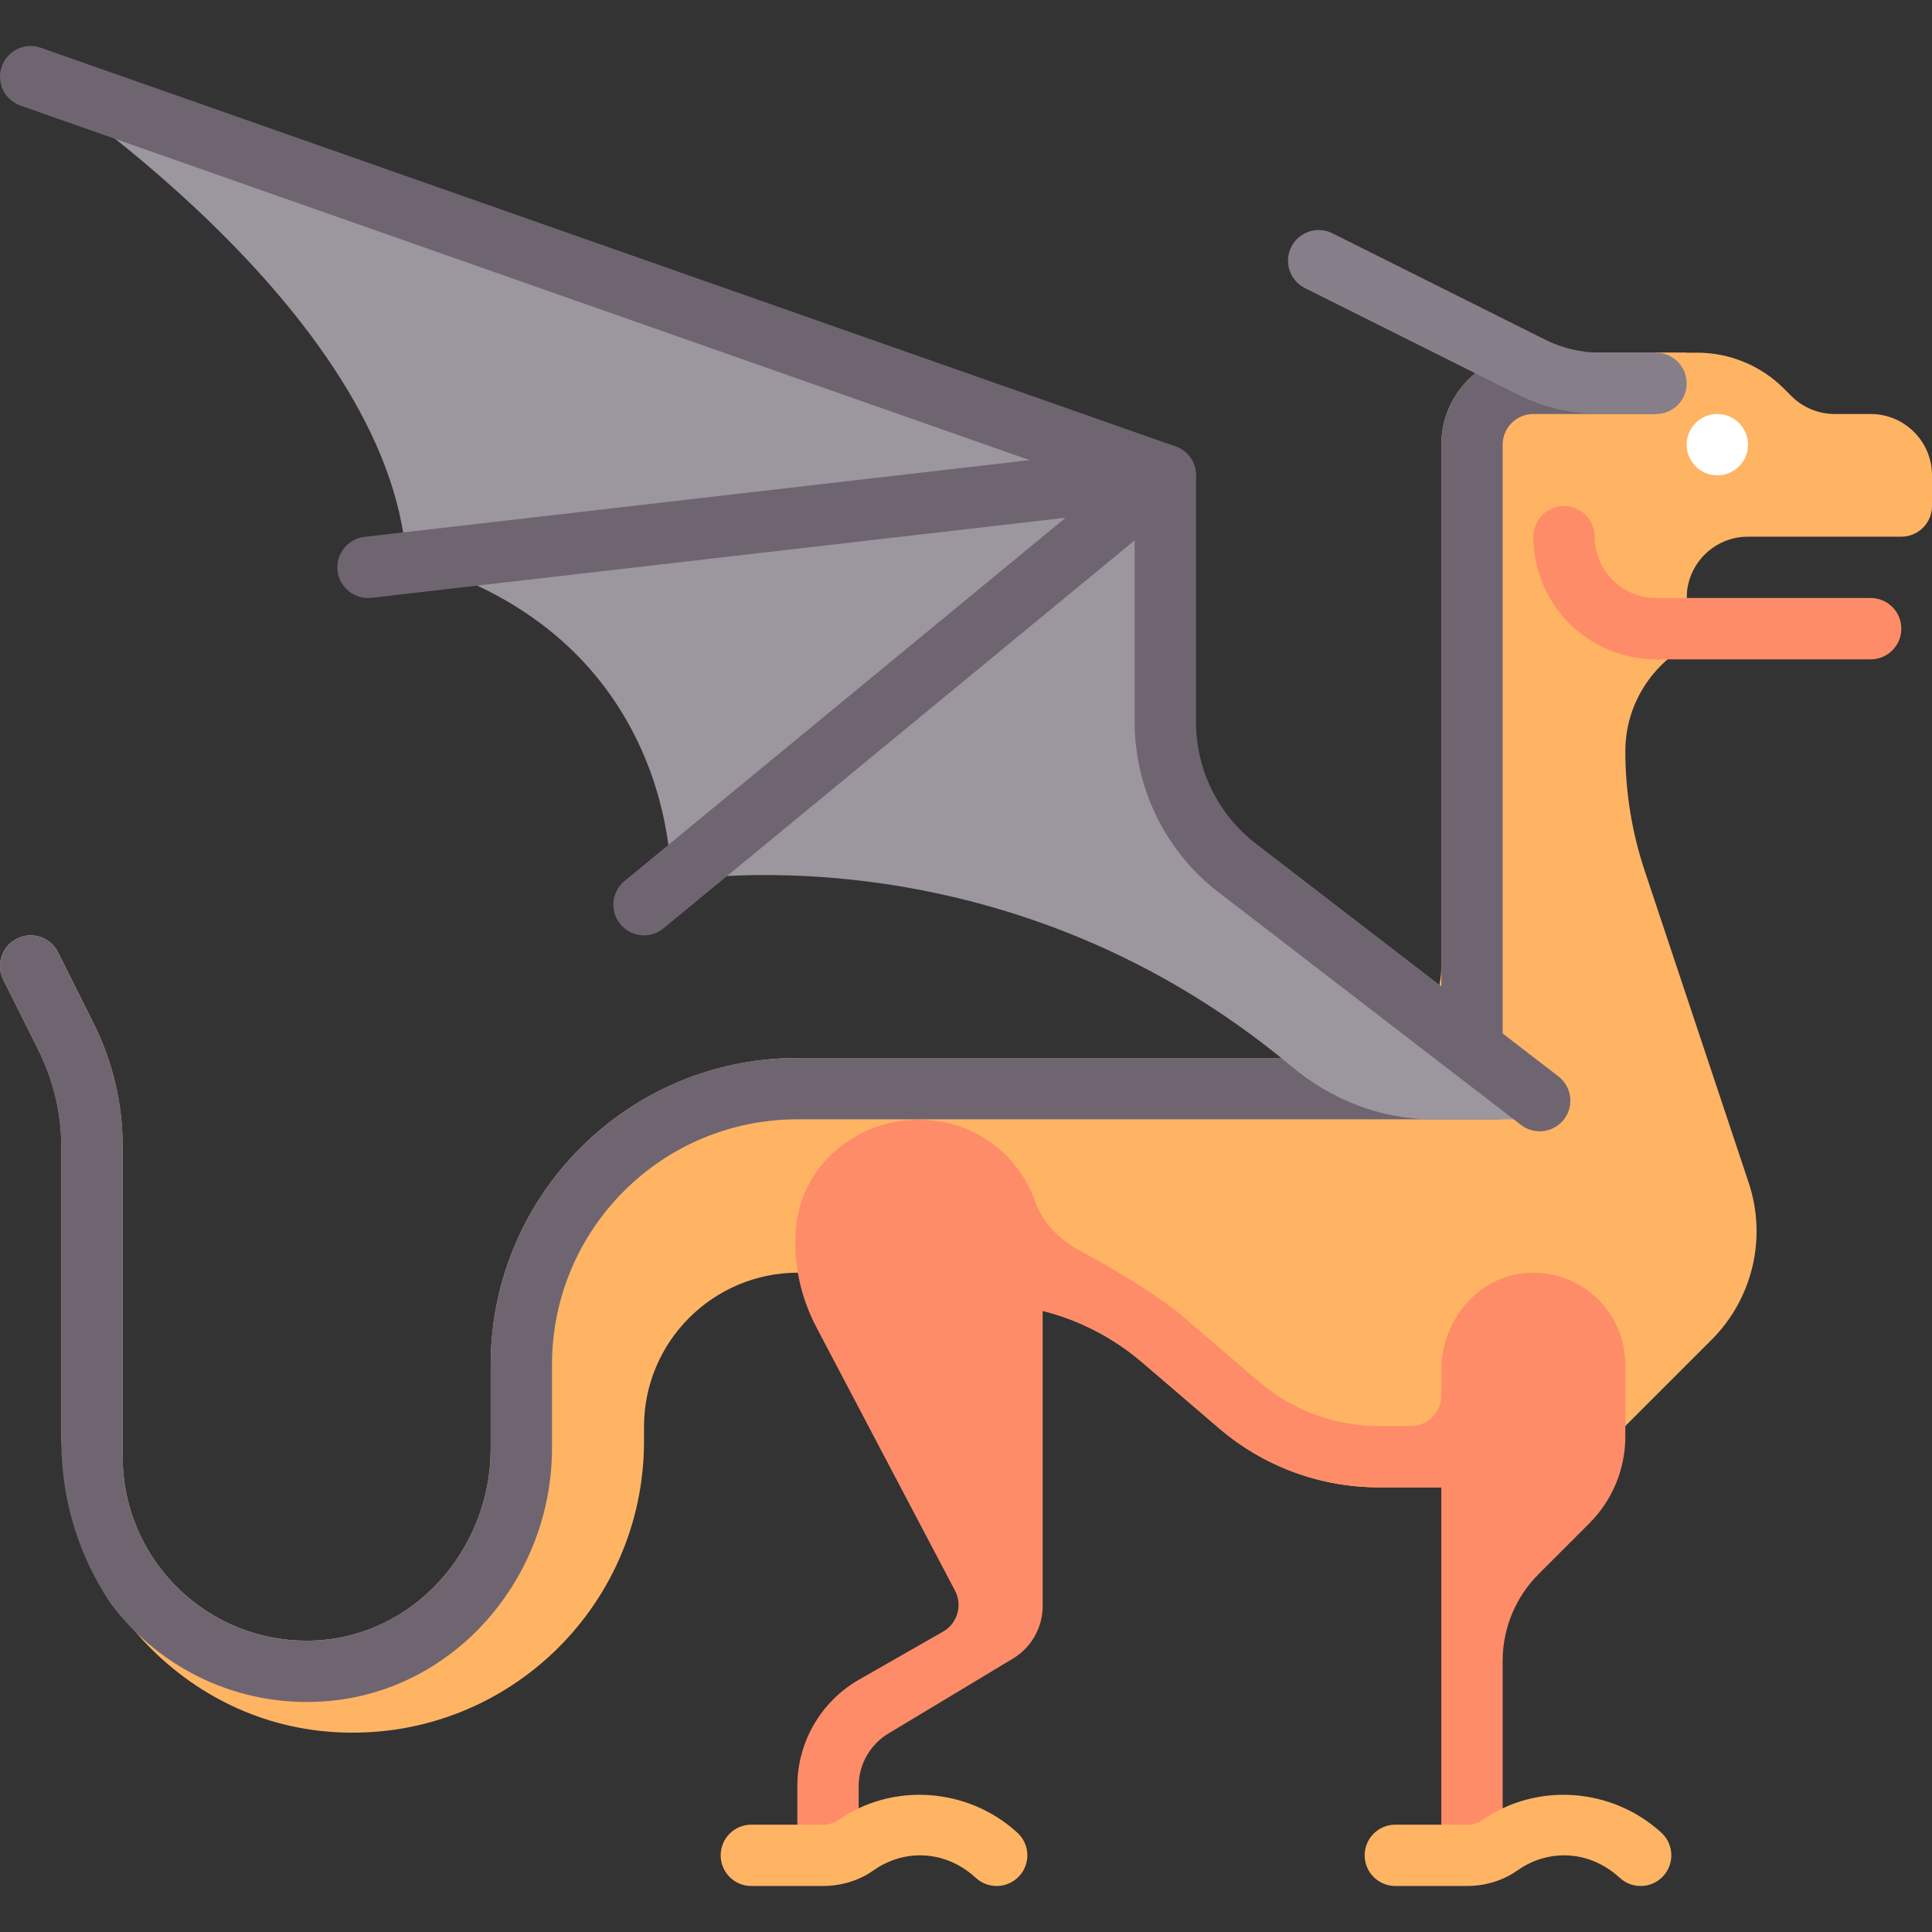 <?xml version="1.0" encoding="iso-8859-1"?>
<!-- Generator: Adobe Illustrator 19.0.0, SVG Export Plug-In . SVG Version: 6.00 Build 0)  -->
<svg version="1.1" id="Capa_1" xmlns="http://www.w3.org/2000/svg" xmlns:xlink="http://www.w3.org/1999/xlink" x="0px" y="0px"
	 viewBox="0 0 512.001 512.001" style="enable-background:new 0 0 512.001 512.001;" xml:space="preserve">
<rect x="0" y="0" width="512.001" height="512.001" fill="#333333" stroke="none"/>
<g>
	<path style="fill:#FFB464;" d="M495.746,109.718h-9.521c-4.311,0-8.445-1.713-11.494-4.761l-1.971-1.972
		c-6.096-6.096-14.364-9.521-22.985-9.521h-35.298v73.142h32.508v-8.127c0-8.977,7.277-16.254,16.254-16.254h40.635
		c4.488,0,8.127-3.639,8.127-8.127v-8.127C512,116.995,504.723,109.718,495.746,109.718z"/>
	<path style="fill:#FFB464;" d="M463.424,313.447l-27.555-82.664c-3.403-10.21-5.138-20.901-5.138-31.663v-0.006
		c0-12.002,6.577-22.368,16.254-27.999V93.464H406.35c-13.465,0-24.381,10.916-24.381,24.381v138.158
		c0,13.465-10.916,24.381-24.381,24.381H211.303c-44.884,0-81.269,36.386-81.269,81.269v22.336c0,26.7-20.574,49.983-47.262,50.783
		c-27.615,0.829-50.261-21.31-50.261-48.739v-82.167c0-11.357-2.644-22.559-7.722-32.717L15.4,252.368
		c-2.008-4.02-6.889-5.647-10.905-3.635c-4.016,2.008-5.643,6.889-3.635,10.905l9.389,18.782c3.951,7.904,6.008,16.619,6.008,25.455
		v75.452c0,41.121,31.031,77.027,72.067,79.684c44.966,2.911,82.345-32.699,82.345-77.039v-3.845
		c0-22.563,18.291-40.853,40.853-40.853l0,0l64.847,10.12c9.646,2.445,18.673,7.09,26.338,13.659l20.366,17.457
		c11.784,10.101,26.792,15.653,42.313,15.653h38.991c6.467,0,12.668-2.569,17.241-7.141l31.99-31.989
		C464.491,344.147,468.291,328.049,463.424,313.447z"/>
</g>
<path style="fill:#6F6571;" d="M398.223,296.637V117.845c0-4.488,3.639-8.127,8.127-8.127h32.508V93.464H406.35
	c-13.465,0-24.381,10.916-24.381,24.381v162.539H211.303c-44.884,0-81.269,36.386-81.269,81.269v22.336
	c0,26.7-20.574,49.983-47.262,50.784c-27.615,0.829-50.261-21.31-50.261-48.739v-82.167c0-11.357-2.644-22.559-7.722-32.717
	L15.4,252.368c-2.008-4.02-6.889-5.647-10.905-3.635c-4.016,2.008-5.643,6.889-3.635,10.905l0.215,0.43
	c0.002,0.004,0.007,0.012,0.01,0.016l9.165,18.334c0.475,0.949,0.834,1.95,1.254,2.926c2.979,6.901,4.619,14.301,4.712,21.833
	c0.003,0.231,0.041,0.46,0.041,0.691v0.007v78.096c0,15.955,4.843,30.778,13.135,43.084c12.792,16.964,33.623,27.543,56.828,25.81
	c34.308-2.563,60.068-32.703,60.068-67.107v-22.104c0-35.907,29.108-65.016,65.015-65.016h186.92V296.637z"/>
<path style="fill:#867E88;" d="M438.858,109.723h-14.786c-7.532,0-15.071-1.782-21.809-5.147l-56.436-28.218
	c-4.016-2.008-5.643-6.889-3.635-10.905c2.016-4.02,6.897-5.647,10.905-3.635l56.436,28.218c4.492,2.246,9.516,3.433,14.54,3.433
	h14.786c4.492,0,8.127,3.639,8.127,8.127S443.35,109.723,438.858,109.723z"/>
<path style="fill:#FF8C69;" d="M495.746,174.733h-56.889c-17.928,0-32.508-14.583-32.508-32.508c0-4.488,3.635-8.127,8.127-8.127
	s8.127,3.639,8.127,8.127c0,8.964,7.294,16.254,16.254,16.254h56.889c4.492,0,8.127,3.639,8.127,8.127
	S500.238,174.733,495.746,174.733z"/>
<path style="fill:#9C969E;" d="M327.858,230.007c-11.999-9.23-19.031-23.511-19.031-38.65v-65.386L8.13,20.322
	c0,0,94.984,61.46,99.555,127.999c72.465,19.979,70.095,85.333,70.095,85.333s86.648-16.079,164.451,48.93
	c10.565,8.827,23.667,14.054,37.434,14.054h34.811L327.858,230.007z"/>
<g>
	<path style="fill:#6F6571;" d="M170.677,247.876c-2.349,0-4.675-1.008-6.278-2.96c-2.857-3.464-2.365-8.587,1.103-11.44
		l116.904-96.273L98.455,158.428c-4.373,0.528-8.492-2.683-9-7.143c-0.516-4.46,2.683-8.492,7.143-9.008l211.3-24.381
		c3.556-0.421,6.992,1.583,8.405,4.897c1.413,3.313,0.468,7.163-2.31,9.452L175.835,246.023
		C174.32,247.269,172.494,247.876,170.677,247.876z"/>
	<path style="fill:#6F6571;" d="M332.811,223.566c-9.998-7.691-15.857-19.59-15.857-32.204v-65.391c0-3.448-2.175-6.524-5.436-7.667
		L10.821,12.655c-4.23-1.492-8.873,0.734-10.357,4.972C-1.028,21.861,1.202,26.5,5.44,27.988L300.7,131.73v59.619
		c0,17.665,8.205,34.328,22.206,45.098l80.178,61.676c3.557,2.736,8.658,2.07,11.394-1.487l0,0
		c2.735-3.556,2.069-8.656-1.487-11.392L332.811,223.566z"/>
</g>
<path style="fill:#FF8C69;" d="M405.038,337.306c-13.183,0.69-23.069,12.524-23.069,25.726v6.747c0,4.488-3.639,8.127-8.127,8.127
	h-8.456c-11.64,0-22.897-4.164-31.735-11.74l-20.367-17.457c-5.316-4.557-16.365-11.538-27.171-17.326
	c-5.3-2.839-9.795-7.279-11.78-12.954c-4.383-12.526-16.171-21.554-30.193-21.655l-0.774-0.005
	c-16.787-0.119-31.374,12.571-32.5,29.32c-0.571,8.493,1.115,17.344,5.547,25.767l36.679,69.691
	c2.04,3.875,0.642,8.669-3.159,10.841l-22.25,12.715c-10.128,5.788-16.379,16.559-16.379,28.224v18.358h16.254v-18.357
	c0-5.817,3.143-11.226,8.19-14.115l32.699-19.678c4.885-2.94,7.872-8.225,7.872-13.926v-78.224l0.05,0.008
	c9.646,2.445,18.673,7.09,26.338,13.659l20.366,17.457c11.784,10.101,26.793,15.653,42.314,15.653h16.582v97.523h16.254v-51.548
	c0-8.622,3.425-16.891,9.522-22.988l13.464-13.466c6.097-6.097,9.522-14.366,9.522-22.987v-19.041
	C430.731,347.753,419.1,336.57,405.038,337.306z"/>
<g>
	<path style="fill:#FFB464;" d="M434.794,499.811c-1.96,0-3.929-0.706-5.492-2.135c-2.984-2.734-7.976-5.992-14.825-5.992
		c-4.381,0-8.667,1.397-12.405,4.04c-3.794,2.675-8.452,4.087-13.468,4.087h-18.825c-4.492,0-8.127-3.639-8.127-8.127
		s3.635-8.127,8.127-8.127h18.825c1.619,0,3.079-0.397,4.095-1.111c14.373-10.171,34.413-8.821,47.587,3.246
		c3.309,3.032,3.532,8.175,0.5,11.484C439.183,498.922,436.993,499.811,434.794,499.811z"/>
	<path style="fill:#FFB464;" d="M264.128,499.811c-1.96,0-3.929-0.706-5.492-2.135c-2.984-2.734-7.976-5.992-14.825-5.992
		c-4.381,0-8.667,1.397-12.405,4.04c-3.794,2.675-8.452,4.087-13.468,4.087h-18.825c-4.492,0-8.127-3.639-8.127-8.127
		s3.635-8.127,8.127-8.127h18.825c1.619,0,3.079-0.397,4.095-1.111c14.373-10.171,34.412-8.821,47.587,3.246
		c3.31,3.032,3.532,8.175,0.5,11.484C268.517,498.922,266.327,499.811,264.128,499.811z"/>
</g>
<circle style="fill:#FFFFFF;" cx="455.11" cy="117.841" r="8.127"/>
<g>
</g>
<g>
</g>
<g>
</g>
<g>
</g>
<g>
</g>
<g>
</g>
<g>
</g>
<g>
</g>
<g>
</g>
<g>
</g>
<g>
</g>
<g>
</g>
<g>
</g>
<g>
</g>
<g>
</g>
</svg>
